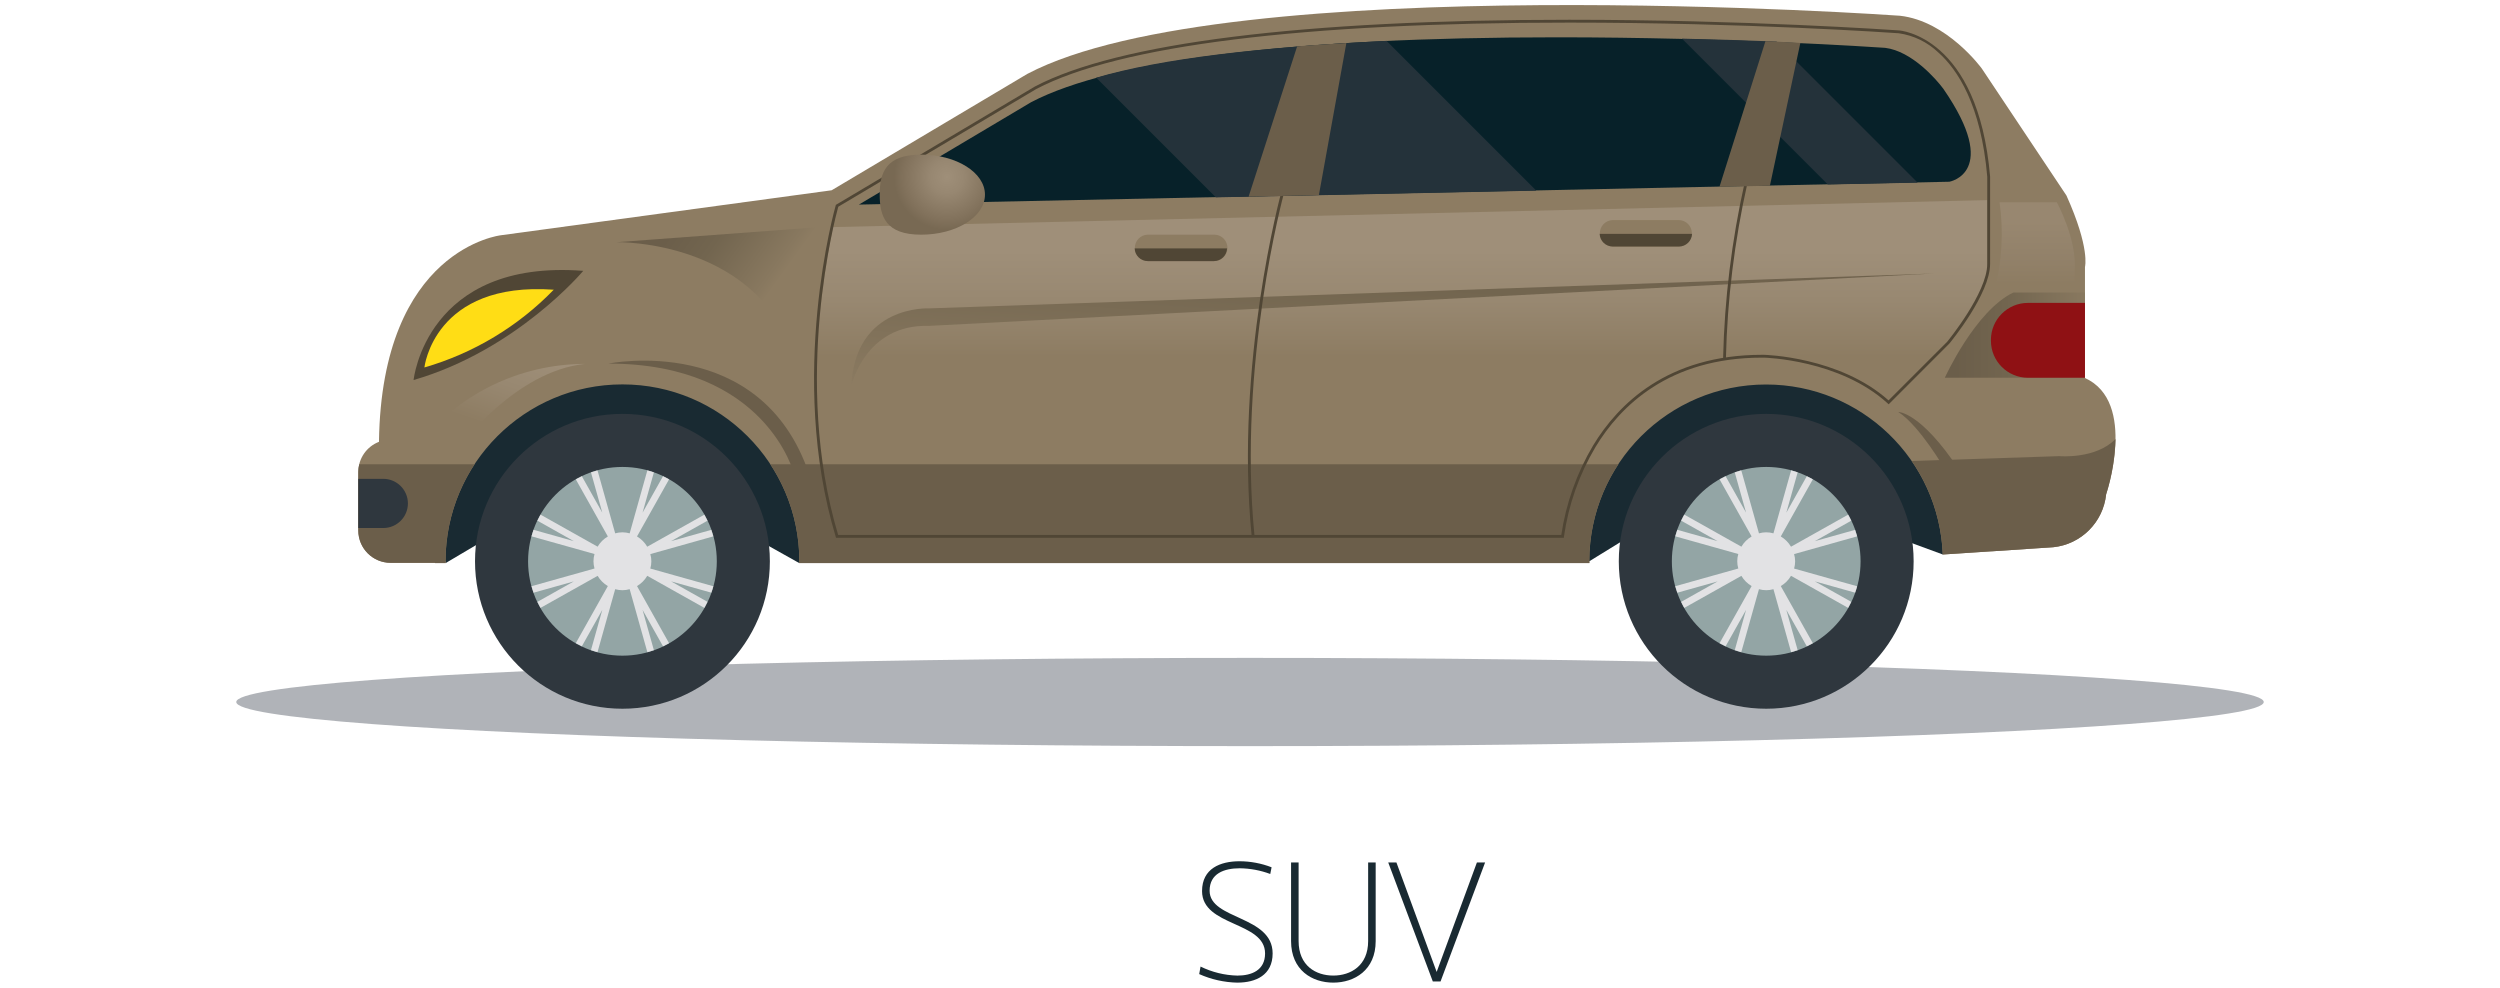 <?xml version="1.0" encoding="UTF-8"?>
<svg id="Layer_1" data-name="Layer 1" xmlns="http://www.w3.org/2000/svg" xmlns:xlink="http://www.w3.org/1999/xlink" viewBox="0 0 981.86 387.92">
  <defs>
    <style>
      .cls-1 {
        fill: url(#linear-gradient);
      }

      .cls-2 {
        fill: #ffdd15;
      }

      .cls-3 {
        fill: #e2e2e4;
      }

      .cls-4 {
        fill: #6b5e4a;
      }

      .cls-5 {
        fill: #93a5a5;
      }

      .cls-6 {
        fill: #8d7c62;
      }

      .cls-7 {
        fill: #8f1114;
      }

      .cls-8 {
        fill: #b0b3b8;
      }

      .cls-9 {
        fill: #24323a;
      }

      .cls-10 {
        fill: #072129;
      }

      .cls-11 {
        fill: #192a32;
      }

      .cls-12 {
        fill: #2f373e;
      }

      .cls-13 {
        fill: #504635;
      }

      .cls-14 {
        fill: url(#linear-gradient-3);
      }

      .cls-15 {
        fill: url(#linear-gradient-4);
      }

      .cls-16 {
        fill: url(#linear-gradient-2);
      }

      .cls-17 {
        fill: url(#linear-gradient-6);
      }

      .cls-18 {
        fill: url(#linear-gradient-5);
      }

      .cls-19 {
        fill: url(#radial-gradient);
      }
    </style>
    <linearGradient id="linear-gradient" x1="-1409.42" y1="701.94" x2="-1406.87" y2="701.94" gradientTransform="translate(31098.77 9315.16) scale(21.52 -13.08)" gradientUnits="userSpaceOnUse">
      <stop offset="0" stop-color="#6b5e4a"/>
      <stop offset=".36" stop-color="#72654f"/>
      <stop offset=".91" stop-color="#88785f"/>
      <stop offset="1" stop-color="#8d7c62"/>
    </linearGradient>
    <linearGradient id="linear-gradient-2" x1="-1462.86" y1="724.07" x2="-1462.86" y2="722.97" gradientTransform="translate(263836.75 27540.69) scale(179.98 -37.9)" gradientUnits="userSpaceOnUse">
      <stop offset="0" stop-color="#9f8f79"/>
      <stop offset=".47" stop-color="#988871"/>
      <stop offset="1" stop-color="#8d7c62"/>
    </linearGradient>
    <linearGradient id="linear-gradient-3" x1="-1461.45" y1="712.06" x2="-1463.76" y2="708.48" gradientTransform="translate(243743.29 12401.44) scale(166.31 -17.29)" gradientUnits="userSpaceOnUse">
      <stop offset="0" stop-color="#6b5e4a"/>
      <stop offset=".36" stop-color="#72654f"/>
      <stop offset=".91" stop-color="#88785f"/>
      <stop offset="1" stop-color="#8d7c62"/>
    </linearGradient>
    <radialGradient id="radial-gradient" cx="-1382.94" cy="703.14" fx="-1382.94" fy="703.14" r="1.69" gradientTransform="translate(17381.94 8711.1) scale(12.3 -12.29)" gradientUnits="userSpaceOnUse">
      <stop offset="0" stop-color="#9f8f79"/>
      <stop offset=".32" stop-color="#978771"/>
      <stop offset=".83" stop-color="#81715b"/>
      <stop offset="1" stop-color="#786953"/>
    </radialGradient>
    <linearGradient id="linear-gradient-4" x1="-1437.23" y1="715.95" x2="-1435.78" y2="715.22" gradientTransform="translate(44408.83 15428.42) scale(30.72 -21.41)" gradientUnits="userSpaceOnUse">
      <stop offset="0" stop-color="#6b5e4a"/>
      <stop offset=".36" stop-color="#72654f"/>
      <stop offset=".91" stop-color="#88785f"/>
      <stop offset="1" stop-color="#8d7c62"/>
    </linearGradient>
    <linearGradient id="linear-gradient-5" x1="-1431.46" y1="700.6" x2="-1432.77" y2="698.71" gradientTransform="translate(37037.75 8962.29) scale(25.72 -12.59)" gradientUnits="userSpaceOnUse">
      <stop offset="0" stop-color="#9f8f79"/>
      <stop offset=".47" stop-color="#988871"/>
      <stop offset="1" stop-color="#8d7c62"/>
    </linearGradient>
    <linearGradient id="linear-gradient-6" x1="-1361.81" y1="705.08" x2="-1361.81" y2="703.26" gradientTransform="translate(17542.17 9507.07) scale(12.29 -13.36)" gradientUnits="userSpaceOnUse">
      <stop offset="0" stop-color="#988770"/>
      <stop offset=".67" stop-color="#918068"/>
      <stop offset="1" stop-color="#8d7c62"/>
    </linearGradient>
  </defs>
  <ellipse id="Ellipse_16" data-name="Ellipse 16" class="cls-8" cx="490.93" cy="275.71" rx="398.14" ry="17.33"/>
  <g id="Group_297" data-name="Group 297">
    <path id="Path_1512" data-name="Path 1512" class="cls-11" d="M485.99,385.93c-5.18-.11-10.28-1.25-15.01-3.36l.53-2.96c4.51,2.22,9.45,3.43,14.48,3.55,5.53,0,10.86-2.05,10.86-8.7,0-12.64-24.75-10.53-24.75-24.49,0-8.88,7.18-11.72,14.74-11.72,4.3,.02,8.56,.82,12.57,2.37l-.52,2.63c-3.84-1.43-7.89-2.19-11.98-2.24-6.12,0-11.84,2.05-11.84,8.82,0,11.45,24.75,9.67,24.75,24.62,0,8.51-6.58,11.47-13.83,11.47Z"/>
    <path id="Path_1513" data-name="Path 1513" class="cls-11" d="M540.29,369.6c0,11.45-8.36,16.32-16.65,16.32s-16.58-4.86-16.58-16.32v-30.87h2.96v30.87c0,9.68,6.78,13.55,13.62,13.55s13.69-3.88,13.69-13.55v-30.87h2.96v30.87Z"/>
    <path id="Path_1514" data-name="Path 1514" class="cls-11" d="M562.73,385.47l-17.51-46.73h3.22l15.8,42.98,15.8-42.98h3.22l-17.5,46.73h-3.03Z"/>
  </g>
  <g id="Group_307" data-name="Group 307">
    <path id="Path_1537" data-name="Path 1537" class="cls-11" d="M175.01,221.15l23.73-14.04h90.11l25.05,14.04,54.64-19.26h219.69l35.95,18.55,22.88-14.09h84.91l31.04,11.42,10.66-25.58-22.34-50.64-571.2,8.94-12.66,43.94,7.54,26.7Z"/>
    <g id="Group_300" data-name="Group 300">
      <circle id="Ellipse_40" data-name="Ellipse 40" class="cls-12" cx="244.46" cy="220.45" r="57.9"/>
      <circle id="Ellipse_41" data-name="Ellipse 41" class="cls-5" cx="244.46" cy="220.45" r="37.06"/>
      <path id="Path_1538" data-name="Path 1538" class="cls-3" d="M280.16,230.25l-24.75-6.95c.54-1.86,.54-3.83,0-5.69l24.75-6.95c-.24-.86-.5-1.72-.8-2.56l-15.82,4.44,14.32-8.04c-.38-.81-.79-1.6-1.23-2.37l-22.43,12.59c-.98-1.66-2.36-3.05-4.02-4.03l12.59-22.43c-.77-.44-1.57-.84-2.37-1.23l-8.04,14.32,4.45-15.83c-.84-.3-1.69-.56-2.56-.8l-6.95,24.75c-1.86-.54-3.83-.54-5.69,0l-6.95-24.75c-.86,.24-1.72,.5-2.56,.8l4.45,15.83-8.04-14.32c-.81,.39-1.6,.79-2.37,1.23l12.59,22.43c-1.66,.98-3.05,2.36-4.02,4.02l-22.43-12.59c-.44,.77-.84,1.57-1.23,2.37l14.32,8.04-15.83-4.45c-.3,.84-.56,1.69-.8,2.56l24.75,6.95c-.54,1.86-.54,3.83,0,5.69l-24.75,6.95c.24,.86,.5,1.72,.8,2.56l15.83-4.45-14.32,8.04c.39,.81,.79,1.6,1.23,2.37l22.43-12.59c.98,1.66,2.36,3.05,4.02,4.02l-12.59,22.43c.77,.44,1.57,.84,2.37,1.23l8.04-14.32-4.45,15.83c.84,.3,1.69,.56,2.56,.8l6.95-24.75c1.86,.54,3.83,.54,5.69,0l6.95,24.75c.86-.24,1.72-.5,2.56-.8l-4.45-15.83,8.04,14.32c.81-.39,1.6-.79,2.37-1.23l-12.59-22.43c1.66-.98,3.05-2.36,4.02-4.03l22.43,12.59c.44-.77,.84-1.57,1.23-2.37l-14.32-8.04,15.82,4.44c.3-.84,.57-1.68,.8-2.54Z"/>
    </g>
    <g id="Group_301" data-name="Group 301">
      <circle id="Ellipse_42" data-name="Ellipse 42" class="cls-12" cx="693.67" cy="220.45" r="57.9"/>
      <circle id="Ellipse_43" data-name="Ellipse 43" class="cls-5" cx="693.67" cy="220.45" r="37.06"/>
      <path id="Path_1539" data-name="Path 1539" class="cls-3" d="M729.37,230.25l-24.75-6.95c.54-1.86,.54-3.83,0-5.69l24.75-6.95c-.24-.86-.5-1.72-.8-2.56l-15.82,4.44,14.32-8.04c-.39-.81-.78-1.6-1.23-2.37l-22.43,12.59c-.98-1.66-2.36-3.05-4.02-4.03l12.59-22.43c-.77-.44-1.57-.84-2.37-1.23l-8.04,14.32,4.45-15.83c-.84-.3-1.69-.56-2.56-.8l-6.95,24.75c-1.86-.54-3.83-.54-5.69,0l-6.95-24.75c-.86,.24-1.72,.5-2.56,.8l4.45,15.83-8.04-14.32c-.81,.39-1.6,.79-2.37,1.23l12.59,22.43c-1.66,.98-3.05,2.36-4.02,4.02l-22.43-12.59c-.44,.77-.84,1.57-1.23,2.37l14.32,8.04-15.83-4.45c-.3,.84-.56,1.69-.8,2.56l24.75,6.95c-.54,1.86-.54,3.83,0,5.69l-24.75,6.95c.23,.86,.5,1.72,.8,2.56l15.83-4.45-14.32,8.04c.39,.81,.78,1.6,1.23,2.37l22.43-12.59c.98,1.66,2.36,3.05,4.02,4.02l-12.59,22.43c.77,.44,1.57,.84,2.37,1.23l8.04-14.32-4.45,15.83c.84,.3,1.69,.56,2.56,.8l6.95-24.75c1.86,.54,3.83,.54,5.69,0l6.95,24.75c.86-.24,1.72-.5,2.56-.8l-4.45-15.83,8.04,14.32c.81-.39,1.6-.79,2.37-1.23l-12.59-22.43c1.66-.98,3.05-2.36,4.02-4.03l22.43,12.59c.44-.77,.84-1.57,1.23-2.37l-14.32-8.04,15.82,4.44c.3-.84,.57-1.68,.8-2.54Z"/>
    </g>
    <path id="Path_1540" data-name="Path 1540" class="cls-6" d="M818.86,148.45v-43.61s2.08-7.27-7.27-28.04l-33.23-49.85s-13.5-18.69-32.19-20.77c0,0-263.77-18.69-342.71,22.85l-76.84,45.7-129.81,17.65s-46.94,5.12-47.97,81.14c-4.87,1.88-8.1,6.55-8.12,11.78v23.09c.02,6.98,5.68,12.64,12.66,12.66h17.39l.09,.1h4.16c0-.24-.04-.47-.04-.7,0-38.37,31.11-69.48,69.48-69.48s69.48,31.11,69.48,69.48c0,.24-.03,.47-.04,.7h310.32c0-.24-.04-.47-.04-.7,0-38.35,31.08-69.44,69.43-69.44,37.31,0,67.96,29.49,69.39,66.77l43.39-2.86c10.96-1.14,19.62-9.81,20.77-20.77,0,0,12.45-36.34-8.32-45.69Z"/>
    <g id="Group_302" data-name="Group 302">
      <path id="Path_1541" data-name="Path 1541" class="cls-13" d="M162.43,149.26s4.88-47.6,66.64-42.89c0,0-26.01,31.1-66.64,42.89Z"/>
      <path id="Path_1542" data-name="Path 1542" class="cls-2" d="M166.68,144.32s3.72-33.89,50.8-30.54c-13.99,14.43-31.5,24.95-50.8,30.54Z"/>
    </g>
    <g id="Group_303" data-name="Group 303">
      <path id="Path_1543" data-name="Path 1543" class="cls-4" d="M153.38,221.04h17.39l.09,.1h4.16c0-.24-.04-.47-.04-.7-.01-13.55,3.96-26.8,11.42-38.11h-45.29c-.25,.97-.38,1.96-.39,2.96v23.09c.02,6.98,5.67,12.63,12.65,12.66Z"/>
      <path id="Path_1544" data-name="Path 1544" class="cls-4" d="M808.9,179.14l-58.1,1.92c7.48,10.83,11.72,23.57,12.21,36.72l43.39-2.86c10.96-1.14,19.63-9.81,20.77-20.77,2.23-7.03,3.47-14.34,3.67-21.71-7.8,7.96-21.95,6.71-21.95,6.71Z"/>
      <path id="Path_1545" data-name="Path 1545" class="cls-4" d="M624.23,221.15c0-.24-.04-.47-.04-.7-.01-13.55,3.96-26.8,11.42-38.11H302.52c7.46,11.31,11.43,24.56,11.42,38.11,0,.24-.03,.47-.03,.7h310.33Z"/>
    </g>
    <path id="Path_1546" data-name="Path 1546" class="cls-1" d="M818.86,148.36v-33.46h-28.16c-15,7.24-26.89,33.46-26.89,33.46h55.05Z"/>
    <path id="Path_1547" data-name="Path 1547" class="cls-12" d="M150.55,188.06h-9.83v19.32h9.83c5.33-.02,9.64-4.33,9.66-9.66h0c-.02-5.33-4.33-9.64-9.66-9.66Z"/>
    <path id="Path_1548" data-name="Path 1548" class="cls-4" d="M311.89,186.25s-10.73-43.45-72.96-43.45c0,0,60.08-12.34,78.86,43.45h-5.9Z"/>
    <path id="Path_1549" data-name="Path 1549" class="cls-4" d="M763.86,184.34s-9.94-17.21-18.36-22.56c0,0,8.75-.14,23.78,22.56h-5.43Z"/>
    <path id="Path_1550" data-name="Path 1550" class="cls-16" d="M327.13,89.19l453.35-10.59v25.06s1.71,9.18-14.9,31.29l-23.86,22.29s-23.16-20.97-64.98-16.67c0,0-34.39,5.03-50.1,34.95H321.45s-5.16-30.72,5.68-86.34Z"/>
    <path id="Path_1551" data-name="Path 1551" class="cls-14" d="M334.35,151.62s5.34-24.39,30.49-23.63l394.84-20.58-394.84,13.71s-28.96-1.52-30.49,30.5Z"/>
    <g id="Group_304" data-name="Group 304">
      <path id="Path_1552" data-name="Path 1552" class="cls-6" d="M476.77,92.16h-25.99c-2.87,.06-5.15,2.44-5.08,5.31,.06,2.78,2.3,5.02,5.08,5.08h25.99c2.87,.06,5.25-2.21,5.31-5.08,.06-2.87-2.21-5.25-5.08-5.31-.08,0-.15,0-.23,0Z"/>
      <path id="Path_1553" data-name="Path 1553" class="cls-13" d="M445.63,97.57c.11,2.77,2.38,4.96,5.15,4.98h25.99c2.77-.02,5.04-2.21,5.15-4.98h-36.3Z"/>
    </g>
    <g id="Group_305" data-name="Group 305">
      <path id="Path_1554" data-name="Path 1554" class="cls-6" d="M659.4,86.43h-25.99c-2.87,.06-5.15,2.44-5.08,5.31,.06,2.78,2.3,5.02,5.08,5.08h25.99c2.87-.06,5.15-2.44,5.08-5.31-.06-2.78-2.3-5.02-5.08-5.08Z"/>
      <path id="Path_1555" data-name="Path 1555" class="cls-13" d="M628.25,91.85c.11,2.77,2.38,4.96,5.15,4.98h25.99c2.77-.02,5.04-2.21,5.15-4.98h-36.3Z"/>
    </g>
    <path id="Path_1556" data-name="Path 1556" class="cls-13" d="M613.69,211.21H328.34l-.12-.4c-19.04-63.07-.19-129.48,0-130.14l.06-.21,.19-.12,77.95-46.35c32.63-17.17,105.2-26.23,209.88-26.23,69.07,0,127.03,4.01,129.46,4.18,.3,0,31.09,2.13,35.84,57.4v34.32c0,11.76-15.36,30.5-16.02,31.29l-23.82,23.83-.39-.36c-18.85-17.21-48.3-17.96-48.59-17.96h-.79c-36.5,0-55.68,19.07-65.35,35.07-6.42,10.79-10.63,22.74-12.4,35.17l-.05,.51h-.5Zm-284.52-1.12h284.02c1.84-12.4,6.08-24.32,12.47-35.1,9.82-16.26,29.29-35.64,66.33-35.64h.8c.3,0,29.76,.74,48.93,17.9l23.04-23.04c.12-.15,15.72-19.18,15.72-30.54v-34.27c-2.43-28.33-11.76-42.16-19.18-48.76-4.28-4.1-9.73-6.75-15.6-7.58-2.44-.17-60.36-4.18-129.39-4.18-104.5,0-176.89,9.02-209.33,26.09l-77.75,46.22c-1.15,4.15-18.26,68.03-.05,128.89h0Z"/>
    <path id="Path_1557" data-name="Path 1557" class="cls-13" d="M491.58,210.55c-6.67-67.66,11.49-134.54,11.67-135.21l1.08,.3c-.18,.66-18.29,67.35-11.63,134.8l-1.11,.11Z"/>
    <path id="Path_1558" data-name="Path 1558" class="cls-13" d="M677.86,140.6l-1.12-.02c.55-23.12,3.37-46.13,8.43-68.7l1.08,.26c-5.04,22.49-7.85,45.42-8.4,68.46Z"/>
    <g id="Group_306" data-name="Group 306">
      <path id="Path_1559" data-name="Path 1559" class="cls-10" d="M763.26,34.9c-2.81-3.79-12.4-14.81-22.86-16.11-4.48-.31-61.76-4.14-128.7-4.14-103.27,0-174.71,8.8-206.65,25.44l-67.72,40.26,428.26-8.97s20.4-3.55-2.33-36.47Z"/>
      <path id="Path_1560" data-name="Path 1560" class="cls-9" d="M477.51,77.51l125.86-2.64-58.82-58.82c-48.88,2.45-87.91,6.76-114.04,14.46l47,47Z"/>
      <path id="Path_1561" data-name="Path 1561" class="cls-9" d="M660.59,15.17l57.29,57.29,35.24-.74-55.39-55.39c-11.05-.43-23.6-.85-37.14-1.16Z"/>
      <path id="Path_1562" data-name="Path 1562" class="cls-4" d="M490.38,77.24l27.6-.58,10.8-59.77c-6.87,.45-12.94,.77-19.33,1.32l-19.07,59.03Z"/>
      <path id="Path_1563" data-name="Path 1563" class="cls-4" d="M675.31,73.36l19.81-.41,11.95-56.07c-4.4-.21-9.7-.63-13.7-.71l-18.06,57.19Z"/>
    </g>
    <path id="Path_1564" data-name="Path 1564" class="cls-19" d="M361.78,60.73c-13.84,0-16.28,7.04-16.28,15.72s2.44,15.72,16.28,15.72,25.06-7.04,25.06-15.72-11.23-15.72-25.06-15.72Z"/>
    <path id="Path_1565" data-name="Path 1565" class="cls-15" d="M320.7,89.28l-78.56,5.84s57.46-1.35,71.38,48.93c0,0-.9-30.08,7.18-54.77Z"/>
    <path id="Path_1566" data-name="Path 1566" class="cls-7" d="M818.86,118.96h-22.43c-8.01,.02-14.49,6.51-14.51,14.51v.38c.02,8.01,6.51,14.49,14.51,14.51h22.43v-29.41Z"/>
    <path id="Path_1567" data-name="Path 1567" class="cls-18" d="M163.98,175.11h16.8s21.7-29.39,48.99-32.19c-25.72,.03-49.98,11.91-65.79,32.19Z"/>
    <path id="Path_1568" data-name="Path 1568" class="cls-17" d="M785.33,79.43h22.47s7.96,14.51,7.02,26.69v7.49h-31.37c2.83-11.16,3.47-22.77,1.87-34.18Z"/>
  </g>
</svg>
